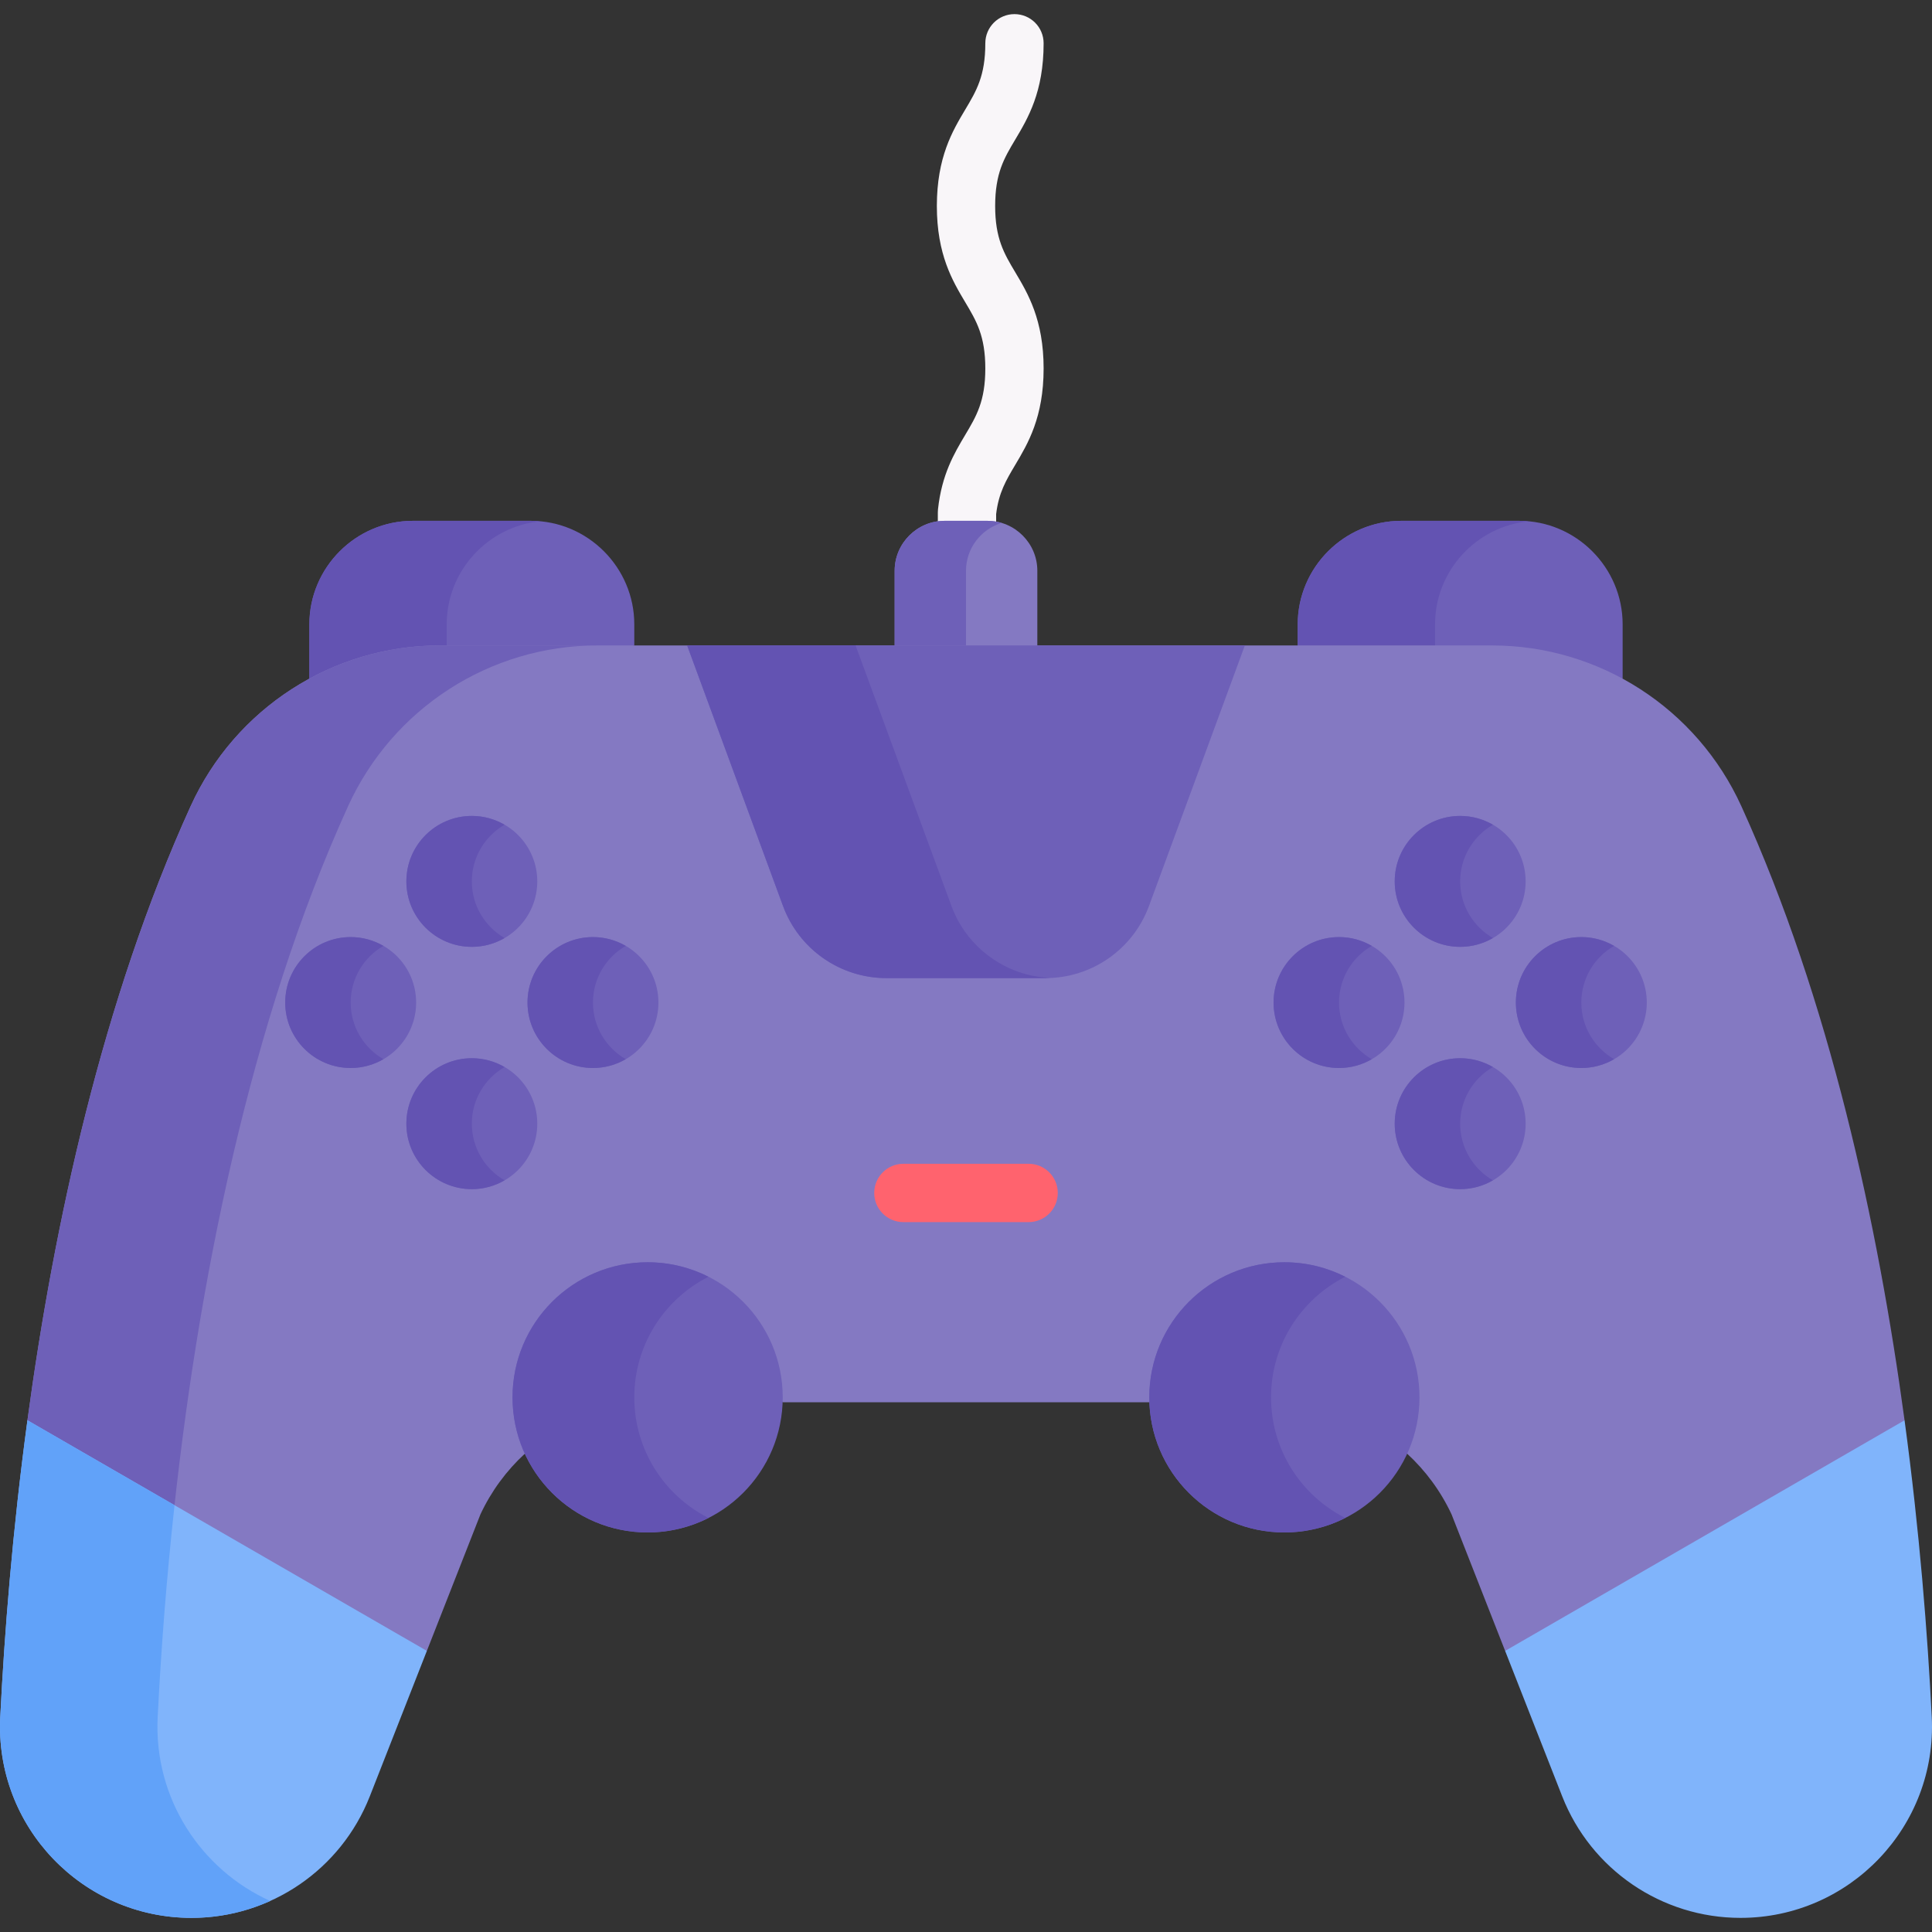 <svg id="Layer_1" enable-background="new 0 0 512 512" height="512" viewBox="0 0 512 512" width="512" xmlns="http://www.w3.org/2000/svg"><rect x="0" y="0" width="512" height="512" fill="#333333" stroke="none"/><g><path d="m402.586 138.025h-31.247c-15.088 0-27.432 12.344-27.432 27.432v5.592l2.309 2.993h62.669l17.255 7.04 3.877-1.222v-14.402c.001-15.089-12.344-27.433-27.431-27.433z" fill="#6e60b8"/><g><path d="m256.261 151.077c-4.267 0-7.726-3.459-7.726-7.726v-7.547c0-.277.015-.552.044-.827.999-9.279 4.298-14.819 7.208-19.707 2.978-5.003 5.331-8.955 5.331-17.605 0-8.646-2.353-12.595-5.332-17.592-3.347-5.615-7.512-12.602-7.512-25.504s4.165-19.89 7.512-25.505c2.979-4.999 5.332-8.948 5.332-17.595 0-4.268 3.459-7.726 7.726-7.726s7.726 3.459 7.726 7.726c0 12.903-4.165 19.891-7.512 25.506-2.979 4.999-5.332 8.947-5.332 17.593s2.353 12.595 5.332 17.592c3.347 5.615 7.512 12.602 7.512 25.504 0 12.901-4.162 19.892-7.506 25.509-2.45 4.115-4.396 7.383-5.077 13.066v7.111c0 4.268-3.459 7.727-7.726 7.727z" fill="#f9f6f9"/></g><path d="m140.662 138.025h-31.248c-15.087 0-27.431 12.344-27.431 27.432v14.402l1.71 1.565 26.441-8.07h52.453l5.506-2.306v-5.592c0-15.087-12.344-27.431-27.431-27.431z" fill="#6e60b8"/><g><path d="m380.307 165.456c0-14.219 10.965-25.996 24.856-27.306-.849-.08-1.707-.126-2.576-.126h-31.247c-15.088 0-27.432 12.344-27.432 27.432v5.592l2.309 2.993h36.4l-2.309-2.993v-5.592z" fill="#6353b2"/></g><path d="m118.382 165.456c0-14.219 10.964-25.996 24.855-27.306-.849-.08-1.707-.126-2.576-.126h-31.248c-15.087 0-27.431 12.344-27.431 27.432v14.402l1.71 1.565 26.441-8.07h8.248v-7.897z" fill="#6353b2"/><path d="m261.681 138.025h-11.363c-7.273 0-13.224 5.951-13.224 13.224v19.8l1.811 2.134h33.051l2.948-2.134v-19.8c.001-7.274-5.95-13.224-13.223-13.224z" fill="#8479c2"/><path d="m256 151.249c0-5.963 4.003-11.031 9.453-12.665-1.197-.359-2.462-.558-3.771-.558h-11.363c-7.273 0-13.224 5.951-13.224 13.224v19.8l1.811 2.134h18.905l-1.811-2.135z" fill="#6e60b8"/><path d="m13.211 387.288 87.909 49.792 12.003.422 14.192-36.17c2.892-6.194 6.922-11.623 11.771-16.089l3.298-5.338 62.182-12.105 2.829 3.81h97.209l5.298-1.298 60.265 11.524 2.746 3.406c4.849 4.466 8.878 9.895 11.771 16.089l14.192 36.17 9.923.951 89.282-52.394 6.647-9.671c-7.02-51.927-19.859-111.313-43.243-162.725-11.793-25.928-37.602-42.615-66.086-42.615-12.233 0-266.566 0-278.8 0-28.484 0-54.293 16.687-66.086 42.615-23.382 51.413-36.221 110.8-43.242 162.727z" fill="#8479c2"/><g><path d="m92.237 213.664c11.793-25.928 37.601-42.615 66.086-42.615-22.938 0-38.878 0-41.722 0-28.484 0-54.293 16.687-66.086 42.615-23.384 51.411-36.223 110.798-43.244 162.725l5.94 10.899 32.33 18.312c6.692-65.535 20.87-135.155 46.696-191.936z" fill="#6e60b8"/></g><circle cx="171.626" cy="370.313" fill="#6e60b8" r="35.803"/><circle cx="340.374" cy="370.313" fill="#6e60b8" r="35.803"/><path d="m168.093 370.313c0-13.967 8.002-26.057 19.668-31.958-4.85-2.453-10.328-3.845-16.135-3.845-19.773 0-35.802 16.029-35.802 35.803s16.029 35.803 35.802 35.803c5.807 0 11.285-1.391 16.135-3.845-11.665-5.901-19.668-17.991-19.668-31.958z" fill="#6353b2"/><path d="m336.841 370.313c0-13.967 8.003-26.057 19.668-31.958-4.85-2.453-10.328-3.845-16.135-3.845-19.773 0-35.803 16.029-35.803 35.803s16.029 35.803 35.803 35.803c5.807 0 11.285-1.391 16.135-3.845-11.665-5.901-19.668-17.991-19.668-31.958z" fill="#6353b2"/><g><path d="m272.597 323.87h-33.193c-4.267 0-7.726-3.459-7.726-7.726 0-4.268 3.459-7.726 7.726-7.726h33.193c4.267 0 7.726 3.459 7.726 7.726s-3.459 7.726-7.726 7.726z" fill="#ff636e"/></g><path d="m182.101 171.049 25.406 69.038c4.228 11.488 15.17 19.121 27.411 19.121h42.165c12.241 0 23.183-7.633 27.411-19.121l25.406-69.038c-44.583 0-103.217 0-147.799 0z" fill="#6e60b8"/><path d="m252.142 240.087-25.406-69.038c-15.669 0-30.827 0-44.635 0l25.406 69.038c4.228 11.488 15.17 19.121 27.411 19.121h42.165c.415 0 .824-.031 1.235-.048-11.736-.496-22.091-7.974-26.176-19.073z" fill="#6353b2"/><g fill="#6e60b8"><circle cx="125.038" cy="233.577" r="17.347"/><circle cx="125.038" cy="297.788" r="17.347"/><circle cx="92.932" cy="265.683" r="17.347"/><circle cx="157.143" cy="265.683" r="17.347"/></g><path d="m125.038 233.577c0-6.417 3.493-12.007 8.674-15.007-2.553-1.479-5.51-2.34-8.674-2.34-9.58 0-17.347 7.767-17.347 17.347 0 9.581 7.767 17.347 17.347 17.347 3.163 0 6.12-.86 8.674-2.34-5.181-3-8.674-8.59-8.674-15.007z" fill="#6353b2"/><path d="m125.038 297.788c0-6.417 3.493-12.007 8.674-15.007-2.553-1.479-5.51-2.34-8.674-2.34-9.58 0-17.347 7.767-17.347 17.347s7.767 17.347 17.347 17.347c3.163 0 6.12-.86 8.674-2.34-5.181-3-8.674-8.589-8.674-15.007z" fill="#6353b2"/><path d="m92.932 265.683c0-6.417 3.493-12.007 8.674-15.007-2.554-1.479-5.51-2.34-8.674-2.34-9.58 0-17.347 7.767-17.347 17.347 0 9.581 7.767 17.347 17.347 17.347 3.163 0 6.12-.86 8.674-2.34-5.18-3-8.674-8.59-8.674-15.007z" fill="#6353b2"/><path d="m157.143 265.683c0-6.417 3.493-12.007 8.674-15.007-2.553-1.479-5.51-2.34-8.674-2.34-9.58 0-17.347 7.767-17.347 17.347 0 9.581 7.767 17.347 17.347 17.347 3.163 0 6.12-.86 8.674-2.34-5.18-3-8.674-8.59-8.674-15.007z" fill="#6353b2"/><path d="m413.999 476.044c7.625 19.432 26.37 32.214 47.245 32.214 29 0 52.14-24.258 50.691-53.223-1.094-21.887-3.206-49.056-7.207-78.646l-105.852 61.114z" fill="#80b4fb"/><path d="m98.001 476.044c-7.625 19.432-26.37 32.214-47.245 32.214-29 0-52.14-24.258-50.691-53.223 1.094-21.887 3.206-49.056 7.207-78.646l105.852 61.114z" fill="#80b4fb"/><path d="m41.787 455.035c.906-18.137 2.366-36.992 4.464-56.141l-38.98-22.505c-4 29.59-6.113 56.759-7.207 78.646-1.448 28.965 21.691 53.223 50.691 53.223 7.344 0 14.421-1.588 20.847-4.485-18.389-8.306-30.891-27.218-29.815-48.738z" fill="#61a2f9"/><circle cx="386.962" cy="233.577" fill="#6e60b8" r="17.347"/><circle cx="386.962" cy="297.788" fill="#6e60b8" r="17.347"/><circle cx="354.857" cy="265.683" fill="#6e60b8" r="17.347"/><circle cx="419.068" cy="265.683" fill="#6e60b8" r="17.347"/><path d="m386.962 233.577c0-6.417 3.493-12.007 8.673-15.007-2.553-1.479-5.51-2.34-8.673-2.34-9.58 0-17.347 7.767-17.347 17.347 0 9.581 7.767 17.347 17.347 17.347 3.163 0 6.12-.86 8.673-2.34-5.179-3-8.673-8.59-8.673-15.007z" fill="#6353b2"/><path d="m386.962 297.788c0-6.417 3.493-12.007 8.673-15.007-2.553-1.479-5.51-2.34-8.673-2.34-9.58 0-17.347 7.767-17.347 17.347s7.767 17.347 17.347 17.347c3.163 0 6.12-.86 8.673-2.34-5.179-3-8.673-8.589-8.673-15.007z" fill="#6353b2"/><path d="m354.857 265.683c0-6.417 3.493-12.007 8.674-15.007-2.554-1.479-5.51-2.34-8.674-2.34-9.58 0-17.347 7.767-17.347 17.347 0 9.581 7.767 17.347 17.347 17.347 3.163 0 6.12-.86 8.674-2.34-5.181-3-8.674-8.59-8.674-15.007z" fill="#6353b2"/><path d="m419.068 265.683c0-6.417 3.493-12.007 8.674-15.007-2.553-1.479-5.51-2.34-8.674-2.34-9.58 0-17.347 7.767-17.347 17.347 0 9.581 7.767 17.347 17.347 17.347 3.163 0 6.12-.86 8.674-2.34-5.181-3-8.674-8.59-8.674-15.007z" fill="#6353b2"/></g></svg>